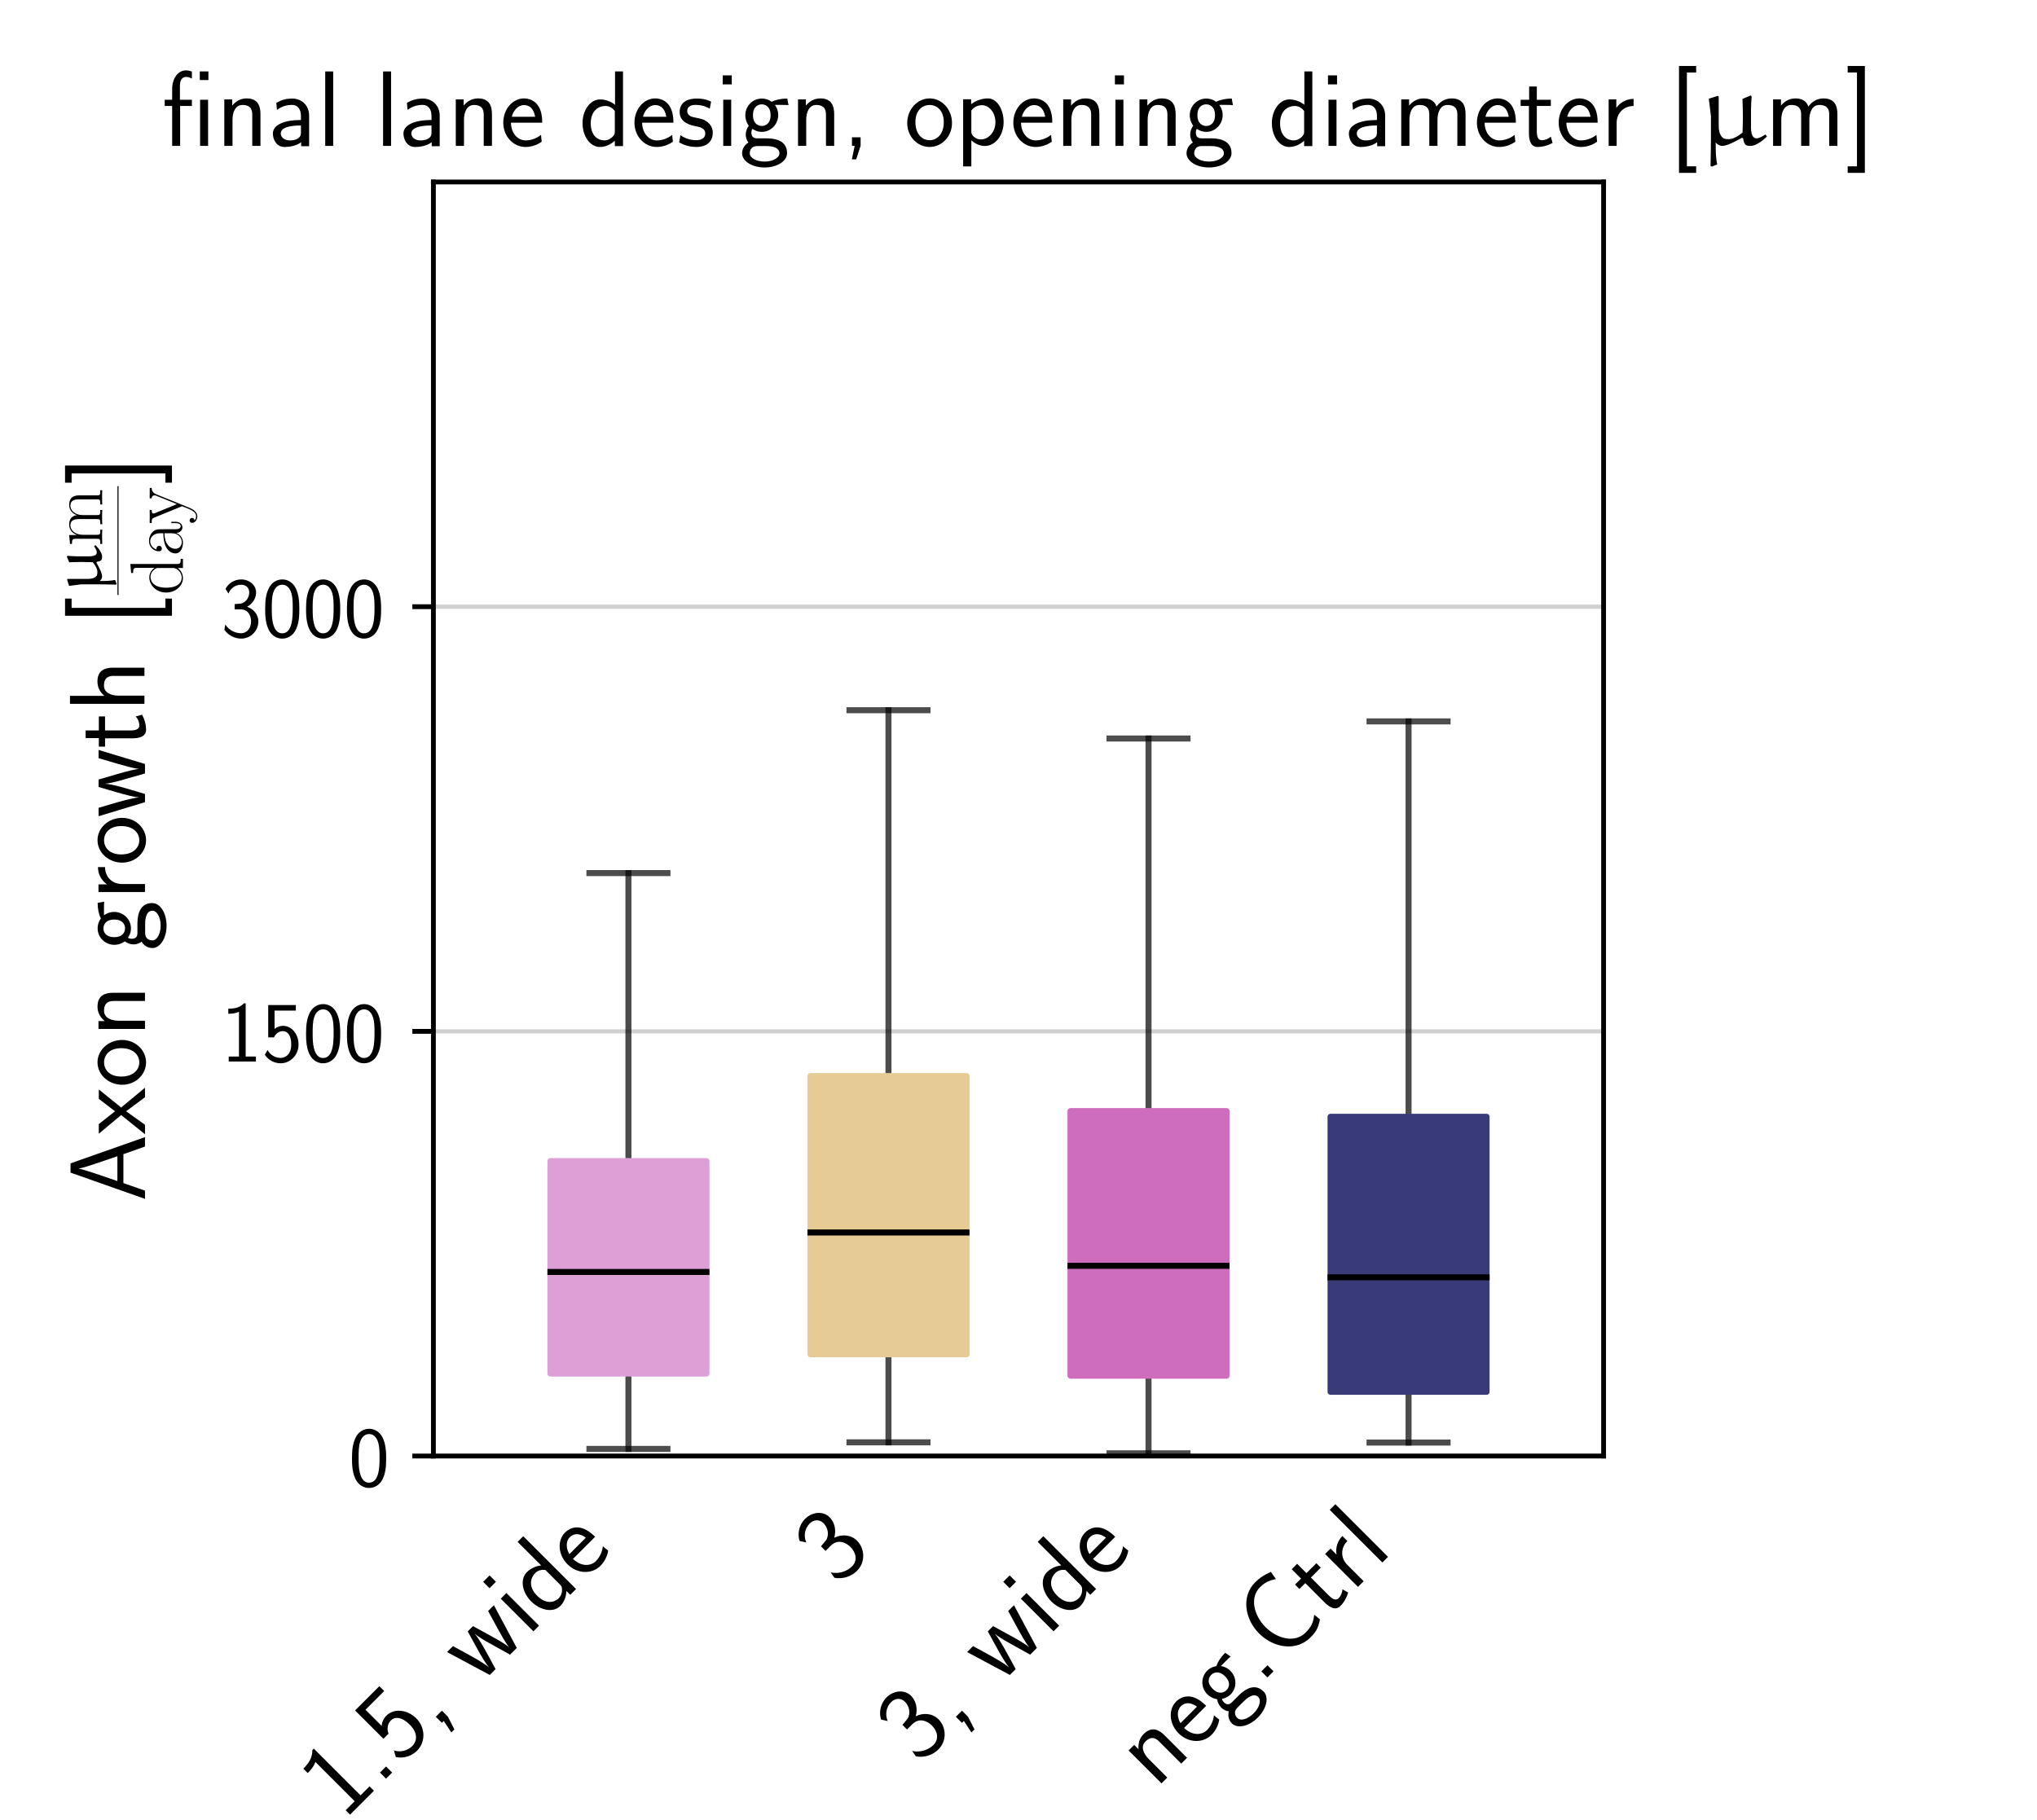 <?xml version="1.0" encoding="utf-8" standalone="no"?>
<!DOCTYPE svg PUBLIC "-//W3C//DTD SVG 1.1//EN"
  "http://www.w3.org/Graphics/SVG/1.1/DTD/svg11.dtd">
<!-- Created with matplotlib (https://matplotlib.org/) -->
<svg height="302.4pt" version="1.1" viewBox="0 0 338.4 302.4" width="338.4pt" xmlns="http://www.w3.org/2000/svg" xmlns:xlink="http://www.w3.org/1999/xlink">
 <defs>
  <style type="text/css">*{stroke-linecap:butt;stroke-linejoin:round;}</style>
 </defs>
 <g id="figure_1">
  <g id="patch_1">
   <path d="M 0 302.4 
L 338.4 302.4 
L 338.4 0 
L 0 0 
z
" style="fill:#ffffff;"/>
  </g>
  <g id="axes_1">
   <g id="patch_2">
    <path d="M 72 241.92 
L 266.4 241.92 
L 266.4 30.24 
L 72 30.24 
z
" style="fill:#ffffff;"/>
   </g>
   <g id="matplotlib.axis_1">
    <g id="xtick_1">
     <g id="text_1">
      <!-- 1.5, wide -->
      <g transform="translate(57.028 302.631)rotate(-45)scale(0.18 -0.18)">
       <defs>
        <path d="M 28.406 67 
L 26.5 67 
C 21.094 61.562 14.797 60.781 8.406 60.781 
L 8.406 55 
C 11.297 55 16 55 20.703 57.297 
L 20.703 5.766 
L 8.906 5.766 
L 8.906 0 
L 40.203 0 
L 40.203 5.766 
L 28.406 5.766 
z
" id="CMSS17-49"/>
        <path d="M 17 7.969 
L 9 7.969 
L 9 0 
L 17 0 
z
" id="CMSS17-46"/>
        <path d="M 14.594 58.625 
L 39.094 58.625 
L 39.094 65 
L 7.297 65 
L 7.297 27.828 
L 14 27.828 
C 15.797 31.969 19.5 35 24.297 35 
C 28.797 35 33.797 31.078 33.797 19.781 
C 33.797 7.703 26.703 4.172 21.5 4.172 
C 15.094 4.172 9.203 8 6.594 13.297 
L 3.406 7.797 
C 8 0.766 15.5 -2 21.5 -2 
C 33.094 -2 42.203 7.766 42.203 19.578 
C 42.203 31.719 34.094 41.078 24.406 41.078 
C 20.906 41.078 17.5 39.891 14.594 37.484 
z
" id="CMSS17-53"/>
        <path d="M 17 0.094 
L 17 7.969 
L 9 7.969 
L 9 0 
L 11.5 0 
L 8.906 -12.5 
L 12.906 -12.5 
z
" id="CMSS17-44"/>
        <path d="M 62.703 43 
L 55.094 43 
L 49.797 25.016 
C 48.703 21.219 45.594 10.703 45.203 5.797 
L 45.094 5.797 
C 44.906 8.812 43.203 16 40.406 25.516 
L 35.297 43 
L 28.406 43 
L 23.406 25.906 
C 20.906 17.203 19 9.797 18.797 5.797 
L 18.703 5.797 
C 18.297 11.703 14.203 25.516 13.594 27.703 
L 9.094 43 
L 1.297 43 
L 14.297 0 
L 21.906 0 
C 27.094 17.125 31.094 30.359 31.406 37.031 
C 31.594 33.75 33.297 26.672 34.297 23.188 
L 40.906 0 
L 49.703 0 
z
" id="CMSS17-119"/>
        <path d="M 15.297 65.359 
L 6.906 65.359 
L 6.906 57 
L 15.297 57 
z
M 14.797 42.797 
L 7.406 42.797 
L 7.406 0 
L 14.797 0 
z
" id="CMSS17-105"/>
        <path d="M 40.797 69 
L 33.406 69 
L 33.406 38.094 
C 30.297 40.672 25.203 43.062 19.594 43.062 
C 10.5 43.062 3.297 33.297 3.297 21.047 
C 3.297 8.781 10.406 -1 19.297 -1 
C 26.203 -1 30.797 2.688 33.203 4.781 
L 33.203 -0.203 
L 40.797 -0.203 
z
M 33.203 13.062 
C 33.203 11.672 33.203 10.203 30.094 7.531 
C 28.094 5.859 25.703 5.078 23.406 5.078 
C 18 5.078 10.906 9 10.906 20.938 
C 10.906 33.344 18.906 37 24.406 37 
C 28.094 37 31.094 35.219 33.203 32.266 
z
" id="CMSS17-100"/>
        <path d="M 39.094 21.516 
C 39.094 24.844 38.906 31.297 35.703 36.641 
C 32.203 42.391 26.5 44 22.203 44 
C 11.797 44 3 34.188 3 21.484 
C 3 9.094 12.094 -1 23.594 -1 
C 28.094 -1 33.594 0.297 38.594 3.875 
C 38.594 4.281 38.406 6.469 38.297 6.562 
C 38.297 6.766 38 9.844 38 10.25 
C 33.203 6.359 27.703 5.078 23.703 5.078 
C 17.297 5.078 10.406 10.422 10.094 21.516 
z
M 10.906 27 
C 12.203 32.562 16.594 37.828 22.203 37.828 
C 23.703 37.828 30.703 37.828 32.5 27 
z
" id="CMSS17-101"/>
       </defs>
       <use transform="scale(0.996)" xlink:href="#CMSS17-49"/>
       <use transform="translate(46.844 0)scale(0.996)" xlink:href="#CMSS17-46"/>
       <use transform="translate(72.868 0)scale(0.996)" xlink:href="#CMSS17-53"/>
       <use transform="translate(119.711 0)scale(0.996)" xlink:href="#CMSS17-44"/>
       <use transform="translate(176.965 0)scale(0.996)" xlink:href="#CMSS17-119"/>
       <use transform="translate(240.784 0)scale(0.996)" xlink:href="#CMSS17-105"/>
       <use transform="translate(262.965 0)scale(0.996)" xlink:href="#CMSS17-100"/>
       <use transform="translate(311.17 0)scale(0.996)" xlink:href="#CMSS17-101"/>
      </g>
     </g>
    </g>
    <g id="xtick_2">
     <g id="text_2">
      <!-- 3 -->
      <g transform="translate(139.171 263.688)rotate(-45)scale(0.18 -0.18)">
       <defs>
        <path d="M 15.703 31.641 
L 22.5 31.641 
C 31.906 31.641 34.594 23.547 34.594 17.906 
C 34.594 10.203 30.203 4.172 23 4.172 
C 17.406 4.172 9.5 6.938 5 14.25 
C 4.297 10.797 4.297 10.594 3.906 8.219 
C 8.594 1.375 16.203 -2 23.203 -2 
C 34.594 -2 43 7.391 43 17.781 
C 43 25.594 37.5 32.141 30 34.609 
C 36 37.875 40.406 44 40.406 51.141 
C 40.406 59.453 32.703 66.078 23.297 66.078 
C 14.703 66.078 8 60.812 5.203 55.156 
C 5.906 54.188 7.703 51.312 8.594 49.828 
C 10.797 55.656 16.5 60 23.203 60 
C 28.797 60 32.5 56.359 32.5 51.109 
C 32.5 45.672 29 39.734 23.094 38.359 
C 22.703 38.359 16.5 37.766 15.703 37.672 
z
" id="CMSS17-51"/>
       </defs>
       <use transform="scale(0.996)" xlink:href="#CMSS17-51"/>
      </g>
     </g>
    </g>
    <g id="xtick_3">
     <g id="text_3">
      <!-- 3, wide -->
      <g transform="translate(152.703 293.356)rotate(-45)scale(0.18 -0.18)">
       <use transform="scale(0.996)" xlink:href="#CMSS17-51"/>
       <use transform="translate(46.844 0)scale(0.996)" xlink:href="#CMSS17-44"/>
       <use transform="translate(104.097 0)scale(0.996)" xlink:href="#CMSS17-119"/>
       <use transform="translate(167.916 0)scale(0.996)" xlink:href="#CMSS17-105"/>
       <use transform="translate(190.097 0)scale(0.996)" xlink:href="#CMSS17-100"/>
       <use transform="translate(238.302 0)scale(0.996)" xlink:href="#CMSS17-101"/>
      </g>
     </g>
    </g>
    <g id="xtick_4">
     <g id="text_4">
      <!-- neg.Ctrl -->
      <g transform="translate(192.015 297.245)rotate(-45)scale(0.18 -0.18)">
       <defs>
        <path d="M 40.906 29.328 
C 40.906 35.672 39.406 44 28.094 44 
C 21.703 44 17.5 40.719 14.703 37.328 
L 14.703 43.094 
L 7.406 43.094 
L 7.406 0 
L 15 0 
L 15 24.359 
C 15 30.688 17.406 37.938 24.203 37.938 
C 33 37.938 33.297 32 33.297 28.578 
L 33.297 0 
L 40.906 0 
z
" id="CMSS17-110"/>
        <path d="M 44.5 43.875 
C 38.797 43.875 33.906 42.781 29.906 40.891 
C 26.594 43.391 23.203 43.875 20.906 43.875 
C 12.203 43.875 5.594 36.703 5.594 28.344 
C 5.594 22.938 8.594 18.859 8.797 18.672 
C 7 16.172 6 13.484 6 10.5 
C 6 7 7.406 4.516 8.5 3.125 
C 3.297 -0.047 2.594 -4.906 2.594 -6.797 
C 2.594 -14.031 11.703 -20 23.406 -20 
C 35.203 -20 44.297 -14.031 44.297 -6.688 
C 44.297 7 29 7 24.797 7 
L 16.703 7 
C 15.203 7 11.203 7 11.203 12.359 
C 11.203 14.391 12.094 15.688 12.203 15.781 
C 13.703 14.688 16.797 13 20.906 13 
C 29.203 13 36.094 19.969 36.094 28.547 
C 36.094 33.312 33.906 36.797 33 38 
L 33.297 38 
C 33.594 38 37.797 38 39.297 38 
C 42.5 38 42.797 37.953 45.594 37.797 
z
M 20.906 18.469 
C 17.5 18.469 12.703 20.547 12.703 28.484 
C 12.703 37.109 18.203 38.5 20.797 38.5 
C 24.203 38.5 29 36.422 29 28.484 
C 29 19.859 23.5 18.469 20.906 18.469 
z
M 24.703 -0.156 
C 27.094 -0.156 37.203 -0.156 37.203 -6.906 
C 37.203 -11.156 31 -14.516 23.5 -14.516 
C 15.906 -14.516 9.703 -11.25 9.703 -6.797 
C 9.703 -6.297 9.703 -0.156 16.594 -0.156 
z
" id="CMSS17-103"/>
        <path d="M 54.297 66.891 
C 48.406 69.281 43.203 70.375 37.094 70.375 
C 19 70.375 6.203 53.422 6.203 34.188 
C 6.203 15.156 18.703 -2 37.203 -2 
C 45.203 -2 48.906 -0.609 55.297 3.578 
L 55 6.875 
C 55 7.766 54.703 9.359 54.594 10.359 
C 48.594 5.672 44.406 4.375 37.297 4.375 
C 22.906 4.375 14.594 19.234 14.594 34.188 
C 14.594 50.047 23.797 64 37 64 
C 41.5 64 46.703 63.203 52.906 58.922 
z
" id="CMSS17-67"/>
        <path d="M 16.703 37 
L 29.703 37 
L 29.703 42.766 
L 16.703 42.766 
L 16.703 55 
L 9.594 55 
L 9.594 42.766 
L 1.703 42.766 
L 1.703 37 
L 9.406 37 
L 9.406 11.703 
C 9.406 6 10.703 -1 17.297 -1 
C 22.297 -1 26.906 0.391 31.297 2.688 
L 29.703 8.562 
C 27.297 6.469 24.406 5.266 21.297 5.266 
C 16.906 5.266 16.703 10.875 16.703 13.375 
z
" id="CMSS17-116"/>
        <path d="M 14.906 21.297 
C 14.906 30.703 21.797 37 30.594 37 
L 30.594 43.578 
C 24.203 43.578 18.203 40.391 14.594 35.203 
L 14.594 43.094 
L 7.5 43.094 
L 7.5 0 
L 14.906 0 
z
" id="CMSS17-114"/>
        <path d="M 14.797 69 
L 7.406 69 
L 7.406 0 
L 14.797 0 
z
" id="CMSS17-108"/>
       </defs>
       <use transform="scale(0.996)" xlink:href="#CMSS17-110"/>
       <use transform="translate(48.205 0)scale(0.996)" xlink:href="#CMSS17-101"/>
       <use transform="translate(89.844 0)scale(0.996)" xlink:href="#CMSS17-103"/>
       <use transform="translate(136.687 0)scale(0.996)" xlink:href="#CMSS17-46"/>
       <use transform="translate(162.712 0)scale(0.996)" xlink:href="#CMSS17-67"/>
       <use transform="translate(222.567 0)scale(0.996)" xlink:href="#CMSS17-116"/>
       <use transform="translate(256.399 0)scale(0.996)" xlink:href="#CMSS17-114"/>
       <use transform="translate(288.309 0)scale(0.996)" xlink:href="#CMSS17-108"/>
      </g>
     </g>
    </g>
   </g>
   <g id="matplotlib.axis_2">
    <g id="ytick_1">
     <g id="line2d_1">
      <path clip-path="url(#pdaa9573d5f)" d="M 72 241.92 
L 266.4 241.92 
" style="fill:none;stroke:#b0b0b0;stroke-linecap:square;stroke-opacity:0.6;stroke-width:0.7;"/>
     </g>
     <g id="line2d_2">
      <defs>
       <path d="M 0 0 
L -3.5 0 
" id="m4dbb9227fb" style="stroke:#000000;stroke-width:0.8;"/>
      </defs>
      <g>
       <use style="stroke:#000000;stroke-width:0.8;" x="72" xlink:href="#m4dbb9227fb" y="241.92"/>
      </g>
     </g>
     <g id="text_5">
      <!-- 0 -->
      <g transform="translate(57.928 246.936)scale(0.145 -0.145)">
       <defs>
        <path d="M 43.094 31.938 
C 43.094 37.578 43 48.078 38.906 56.188 
C 34.797 64 28.203 66.078 23.5 66.078 
C 16.703 66.078 10.906 62.109 7.906 55.781 
C 4.703 49.156 3.797 42.328 3.797 31.938 
C 3.797 24.828 4.094 16.109 7.703 8.484 
C 11.797 0.078 18.703 -2 23.406 -2 
C 29.594 -2 35.594 1.266 39 8.094 
C 42.5 15.219 43.094 23.031 43.094 31.938 
z
M 23.406 4.078 
C 15.797 4.078 13.5 12.672 12.797 15.547 
C 11.594 20.469 11.406 25.219 11.406 33.031 
C 11.406 39.156 11.406 46.062 13.297 51.516 
C 15.594 57.828 19.594 60 23.406 60 
C 30.797 60 33.203 52.688 34 50.125 
C 35.5 44.891 35.5 38.766 35.5 33.031 
C 35.5 23.844 35.5 4.078 23.406 4.078 
z
" id="CMSS17-48"/>
       </defs>
       <use transform="scale(0.996)" xlink:href="#CMSS17-48"/>
      </g>
     </g>
    </g>
    <g id="ytick_2">
     <g id="line2d_3">
      <path clip-path="url(#pdaa9573d5f)" d="M 72 171.36 
L 266.4 171.36 
" style="fill:none;stroke:#b0b0b0;stroke-linecap:square;stroke-opacity:0.6;stroke-width:0.7;"/>
     </g>
     <g id="line2d_4">
      <g>
       <use style="stroke:#000000;stroke-width:0.8;" x="72" xlink:href="#m4dbb9227fb" y="171.36"/>
      </g>
     </g>
     <g id="text_6">
      <!-- 1500 -->
      <g transform="translate(36.711 176.376)scale(0.145 -0.145)">
       <use transform="scale(0.996)" xlink:href="#CMSS17-49"/>
       <use transform="translate(46.844 0)scale(0.996)" xlink:href="#CMSS17-53"/>
       <use transform="translate(93.687 0)scale(0.996)" xlink:href="#CMSS17-48"/>
       <use transform="translate(140.531 0)scale(0.996)" xlink:href="#CMSS17-48"/>
      </g>
     </g>
    </g>
    <g id="ytick_3">
     <g id="line2d_5">
      <path clip-path="url(#pdaa9573d5f)" d="M 72 100.8 
L 266.4 100.8 
" style="fill:none;stroke:#b0b0b0;stroke-linecap:square;stroke-opacity:0.6;stroke-width:0.7;"/>
     </g>
     <g id="line2d_6">
      <g>
       <use style="stroke:#000000;stroke-width:0.8;" x="72" xlink:href="#m4dbb9227fb" y="100.8"/>
      </g>
     </g>
     <g id="text_7">
      <!-- 3000 -->
      <g transform="translate(36.711 105.816)scale(0.145 -0.145)">
       <use transform="scale(0.996)" xlink:href="#CMSS17-51"/>
       <use transform="translate(46.844 0)scale(0.996)" xlink:href="#CMSS17-48"/>
       <use transform="translate(93.687 0)scale(0.996)" xlink:href="#CMSS17-48"/>
       <use transform="translate(140.531 0)scale(0.996)" xlink:href="#CMSS17-48"/>
      </g>
     </g>
    </g>
    <g id="text_8">
     <!-- Axon growth [$\frac{\mathrm{\upmu}\mathrm{m}}{\mathrm{day}}$] -->
     <g transform="translate(24.086 199.656)rotate(-90)scale(0.18 -0.18)">
      <defs>
       <path d="M 35.5 69 
L 26.906 69 
L 2.594 0 
L 10.203 0 
L 17.203 20 
L 44 20 
L 51.094 0 
L 59.797 0 
z
M 42.094 25.578 
L 19.094 25.578 
C 23.906 39.5 29.906 56.844 30.594 61.328 
L 30.703 61.328 
C 31.406 57.234 33.406 51.266 35.094 46.188 
z
" id="CMSS17-65"/>
       <path d="M 24.797 22.094 
L 41.5 42.797 
L 32.797 42.797 
L 21.297 27.766 
L 9.406 42.797 
L 0.5 42.797 
L 17.797 22.094 
L 0 0 
L 8.797 0 
L 21.297 17.516 
L 34.297 0 
L 43.094 0 
z
" id="CMSS17-120"/>
       <path d="M 44.203 21.188 
C 44.203 34 34.703 44 23.5 44 
C 12 44 2.703 33.703 2.703 21.188 
C 2.703 8.5 12.297 -1 23.406 -1 
C 34.797 -1 44.203 8.797 44.203 21.188 
z
M 23.5 5.266 
C 16.406 5.266 10.297 11.078 10.297 22 
C 10.297 33.609 17.406 37.922 23.406 37.922 
C 29.906 37.922 36.594 33.219 36.594 22 
C 36.594 10.672 30.094 5.266 23.5 5.266 
z
" id="CMSS17-111"/>
       <path d="M 40.906 29.547 
C 40.906 35.812 39.406 44.062 28.094 44.062 
C 21.797 44.062 17.703 40.984 14.797 37.609 
L 14.797 69.5 
L 7.406 69.5 
L 7.406 0.5 
L 15 0.5 
L 15 24.578 
C 15 30.828 17.406 38 24.203 38 
C 33 38 33.297 32.125 33.297 28.734 
L 33.297 0.5 
L 40.906 0.5 
z
" id="CMSS17-104"/>
       <path d="M 25.203 -25 
L 25.203 -18.938 
L 16.594 -18.938 
L 16.594 68 
L 25.203 68 
L 25.203 74.078 
L 9.297 74.078 
L 9.297 -25 
z
" id="CMSS17-91"/>
       <path d="M 48.5 46.75 
L 40.797 43.562 
C 41 37.906 41.203 32.234 41.203 26.469 
C 41.203 24.391 41 17.125 40.906 12.359 
C 38.797 10.625 36.594 9.062 34.094 7.906 
C 32.297 6.938 30.203 6.266 28.094 6.266 
C 26.094 6.266 23.797 6.266 22.297 7.75 
C 19.297 10.719 18.797 14.969 18.797 19.031 
C 18.797 27.922 18.797 36.844 18.797 45.656 
L 17.906 46.344 
L 9.594 43.766 
C 9.594 43.672 11 32.938 11.594 27.469 
C 11.594 21.219 11.594 15 11.594 8.75 
C 11.594 -0.359 11.406 -9.469 11.203 -18.578 
L 12.406 -19.188 
L 17.406 -17.188 
C 16 -10.719 16 -3.656 16 3.125 
C 17.5 1.375 19.594 0 22.094 0 
C 26.594 0 34.5 4.281 40.297 7.5 
C 40.5 7.594 40.703 7.391 40.906 7.281 
C 41.203 7.172 41.297 6.969 41.5 6.75 
C 41.797 4.75 42.203 2.641 43.5 1.266 
C 44.703 0 46.594 0 48.297 0 
C 50.797 0 53.094 1.031 55.203 2.281 
C 58.297 3.922 61 6.312 63.5 8.688 
L 62.094 10.578 
C 59.5 8.984 56.406 7 53.906 7 
C 52.906 7 51.797 7.391 51.094 8.094 
C 50.094 8.984 49.703 10.281 49.297 11.469 
C 48.906 13.25 48.703 15.047 48.703 16.828 
C 48.703 22.297 48.703 27.859 48.703 33.422 
C 48.703 36.516 49 41.578 49.297 45.656 
z
" id="EURM10-22"/>
       <path d="M 67.594 30.203 
C 67.594 35.188 66.703 43.594 54.797 43.594 
C 48 43.594 43.297 39 41.5 33.609 
L 41.406 33.609 
C 40.203 41.812 34.297 43.594 28.703 43.594 
C 20.797 43.594 16.703 37.5 15.203 33.5 
L 15.094 33.5 
L 15.094 43.594 
L 3.297 42.5 
L 3.297 39.906 
C 9.203 39.906 10.094 39.297 10.094 34.5 
L 10.094 6.688 
C 10.094 2.875 9.703 2.391 3.297 2.391 
L 3.297 -0.203 
C 5.703 0 10.094 0 12.703 0 
C 15.297 0 19.797 0 22.203 -0.203 
L 22.203 2.391 
C 15.797 2.391 15.406 2.781 15.406 6.688 
L 15.406 25.906 
C 15.406 35.109 21 42 28 42 
C 35.406 42 36.203 35.406 36.203 30.594 
L 36.203 6.688 
C 36.203 2.875 35.797 2.391 29.406 2.391 
L 29.406 -0.203 
C 31.797 0 36.203 0 38.797 0 
C 41.406 0 45.906 0 48.297 -0.203 
L 48.297 2.391 
C 41.906 2.391 41.5 2.781 41.5 6.688 
L 41.5 25.906 
C 41.5 35.109 47.094 42 54.094 42 
C 61.5 42 62.297 35.406 62.297 30.594 
L 62.297 6.688 
C 62.297 2.875 61.906 2.391 55.5 2.391 
L 55.5 -0.203 
C 57.906 0 62.297 0 64.906 0 
C 67.5 0 72 0 74.406 -0.203 
L 74.406 2.391 
C 68 2.391 67.594 2.781 67.594 6.688 
z
" id="CMR17-109"/>
       <path d="M 29.203 67.594 
L 29.203 65 
C 35.094 65 36 64.406 36 59.688 
L 36 36.641 
C 35.594 37.141 31.5 43.594 23.406 43.594 
C 13.203 43.594 3.297 34.5 3.297 21.312 
C 3.297 8.203 12.594 -1 22.406 -1 
C 30.906 -1 35.297 5.266 35.797 5.938 
L 35.797 -0.984 
L 47.906 -0.984 
L 47.906 2 
C 42 2 41.094 2.594 41.094 7.391 
L 41.094 68.688 
z
M 35.797 11.797 
C 35.797 8.797 34 6.094 31.703 4.094 
C 28.297 1.094 24.906 0.594 23 0.594 
C 20.094 0.594 9.703 2.094 9.703 21.188 
C 9.703 40.812 21.297 42 23.906 42 
C 28.5 42 32.203 39.406 34.5 35.797 
C 35.797 33.703 35.797 33.406 35.797 31.609 
z
" id="CMR17-100"/>
       <path d="M 36 25.828 
C 36 32.375 36 35.844 31.797 39.734 
C 28.094 43 23.797 44 20.406 44 
C 12.5 44 6.797 37.609 6.797 30.797 
C 6.797 27 9.797 27 10.406 27 
C 11.703 27 14 27.781 14 30.531 
C 14 33 12.094 34.078 10.406 34.078 
C 10 34.078 9.5 33.969 9.203 33.875 
C 11.297 40.5 16.703 42.406 20.203 42.406 
C 25.203 42.406 30.703 37.953 30.703 29.453 
L 30.703 25 
C 24.797 25 17.703 24.203 12.094 21.203 
C 5.797 17.703 4 12.703 4 8.906 
C 4 1.203 13 -1 18.297 -1 
C 23.797 -1 28.906 2.172 31.094 7.984 
C 31.297 3.641 34.094 -0.281 38.5 -0.281 
C 40.594 -0.281 45.906 1.094 45.906 8.859 
L 45.906 14.375 
L 44.094 14.375 
L 44.094 8.781 
C 44.094 2.781 41.406 2 40.094 2 
C 36 2 36 7.156 36 11.531 
z
M 30.703 13.594 
C 30.703 4.953 24.5 0.594 19 0.594 
C 14 0.594 10.094 4.297 10.094 8.906 
C 10.094 11.891 11.406 17.188 17.203 20.391 
C 22 23.094 27.5 23.5 30.703 23.5 
z
" id="CMR17-97"/>
       <path d="M 39 34.328 
C 41.5 40.406 46 40.406 47.406 40.406 
L 47.406 43 
C 45.5 43 43 43 41.094 43 
C 39 43 35.703 43 33.703 43.094 
L 33.703 40.5 
C 37.5 40.203 37.594 37.406 37.594 36.609 
C 37.594 35.625 37.406 35.125 36.906 33.922 
L 26 7.016 
L 14.094 36.031 
C 13.594 37.219 13.594 37.906 13.594 38.016 
C 13.594 40.203 15.906 40.406 18.297 40.406 
L 18.297 43.094 
C 15.906 43 11.594 43 9.094 43 
C 6.406 43 3.203 43 1 43.094 
L 1 40.406 
C 6.406 40.406 7 39.906 8.297 36.719 
L 23.203 0.234 
C 18.703 -11.531 16.094 -18.406 9.797 -18.406 
C 8.703 -18.406 6.203 -18.109 4.406 -16.312 
C 6.703 -16.109 7.703 -14.719 7.703 -13.016 
C 7.703 -11.328 6.5 -9.828 4.5 -9.828 
C 2.297 -9.828 1.203 -11.328 1.203 -13.125 
C 1.203 -17.109 5.297 -20 9.797 -20 
C 15.594 -20 19.203 -14.406 21.203 -9.438 
z
" id="CMR17-121"/>
       <path d="M 17.906 74.078 
L 2 74.078 
L 2 68 
L 10.594 68 
L 10.594 -18.938 
L 2 -18.938 
L 2 -25 
L 17.906 -25 
z
" id="CMSS17-93"/>
      </defs>
      <use transform="scale(0.996)" xlink:href="#CMSS17-65"/>
      <use transform="translate(62.218 0)scale(0.996)" xlink:href="#CMSS17-120"/>
      <use transform="translate(105.218 0)scale(0.996)" xlink:href="#CMSS17-111"/>
      <use transform="translate(152.062 0)scale(0.996)" xlink:href="#CMSS17-110"/>
      <use transform="translate(231.496 0)scale(0.996)" xlink:href="#CMSS17-103"/>
      <use transform="translate(278.339 0)scale(0.996)" xlink:href="#CMSS17-114"/>
      <use transform="translate(310.249 0)scale(0.996)" xlink:href="#CMSS17-111"/>
      <use transform="translate(354.49 0)scale(0.996)" xlink:href="#CMSS17-119"/>
      <use transform="translate(418.31 0)scale(0.996)" xlink:href="#CMSS17-116"/>
      <use transform="translate(452.141 0)scale(0.996)" xlink:href="#CMSS17-104"/>
      <use transform="translate(531.575 0)scale(0.996)" xlink:href="#CMSS17-91"/>
      <use transform="translate(561.749 39.578)scale(0.697)" xlink:href="#EURM10-22"/>
      <use transform="translate(604.824 39.578)scale(0.697)" xlink:href="#CMR17-109"/>
      <use transform="translate(559.956 -34.355)scale(0.697)" xlink:href="#CMR17-100"/>
      <use transform="translate(595.583 -34.355)scale(0.697)" xlink:href="#CMR17-97"/>
      <use transform="translate(625.744 -34.355)scale(0.697)" xlink:href="#CMR17-121"/>
      <use transform="translate(661.656 0)scale(0.996)" xlink:href="#CMSS17-93"/>
      <path d="M 559.956 24.411 
L 660.46 24.411 
L 660.46 25.402 
L 559.956 25.402 
L 559.956 24.411 
z
"/>
     </g>
    </g>
   </g>
   <g id="line2d_7">
    <path clip-path="url(#pdaa9573d5f)" d="M 104.4 228.213 
L 104.4 240.735 
" style="fill:none;stroke:#000000;stroke-linecap:square;stroke-opacity:0.7;"/>
   </g>
   <g id="line2d_8">
    <path clip-path="url(#pdaa9573d5f)" d="M 104.4 192.923 
L 104.4 145.064 
" style="fill:none;stroke:#000000;stroke-linecap:square;stroke-opacity:0.7;"/>
   </g>
   <g id="line2d_9">
    <path clip-path="url(#pdaa9573d5f)" d="M 97.92 240.735 
L 110.88 240.735 
" style="fill:none;stroke:#000000;stroke-linecap:square;stroke-opacity:0.7;"/>
   </g>
   <g id="line2d_10">
    <path clip-path="url(#pdaa9573d5f)" d="M 97.92 145.064 
L 110.88 145.064 
" style="fill:none;stroke:#000000;stroke-linecap:square;stroke-opacity:0.7;"/>
   </g>
   <g id="line2d_11">
    <path clip-path="url(#pdaa9573d5f)" d="M 147.6 225.019 
L 147.6 239.645 
" style="fill:none;stroke:#000000;stroke-linecap:square;stroke-opacity:0.7;"/>
   </g>
   <g id="line2d_12">
    <path clip-path="url(#pdaa9573d5f)" d="M 147.6 178.787 
L 147.6 118.005 
" style="fill:none;stroke:#000000;stroke-linecap:square;stroke-opacity:0.7;"/>
   </g>
   <g id="line2d_13">
    <path clip-path="url(#pdaa9573d5f)" d="M 141.12 239.645 
L 154.08 239.645 
" style="fill:none;stroke:#000000;stroke-linecap:square;stroke-opacity:0.7;"/>
   </g>
   <g id="line2d_14">
    <path clip-path="url(#pdaa9573d5f)" d="M 141.12 118.005 
L 154.08 118.005 
" style="fill:none;stroke:#000000;stroke-linecap:square;stroke-opacity:0.7;"/>
   </g>
   <g id="line2d_15">
    <path clip-path="url(#pdaa9573d5f)" d="M 190.8 228.574 
L 190.8 241.468 
" style="fill:none;stroke:#000000;stroke-linecap:square;stroke-opacity:0.7;"/>
   </g>
   <g id="line2d_16">
    <path clip-path="url(#pdaa9573d5f)" d="M 190.8 184.611 
L 190.8 122.702 
" style="fill:none;stroke:#000000;stroke-linecap:square;stroke-opacity:0.7;"/>
   </g>
   <g id="line2d_17">
    <path clip-path="url(#pdaa9573d5f)" d="M 184.32 241.468 
L 197.28 241.468 
" style="fill:none;stroke:#000000;stroke-linecap:square;stroke-opacity:0.7;"/>
   </g>
   <g id="line2d_18">
    <path clip-path="url(#pdaa9573d5f)" d="M 184.32 122.702 
L 197.28 122.702 
" style="fill:none;stroke:#000000;stroke-linecap:square;stroke-opacity:0.7;"/>
   </g>
   <g id="line2d_19">
    <path clip-path="url(#pdaa9573d5f)" d="M 234 231.249 
L 234 239.681 
" style="fill:none;stroke:#000000;stroke-linecap:square;stroke-opacity:0.7;"/>
   </g>
   <g id="line2d_20">
    <path clip-path="url(#pdaa9573d5f)" d="M 234 185.552 
L 234 119.865 
" style="fill:none;stroke:#000000;stroke-linecap:square;stroke-opacity:0.7;"/>
   </g>
   <g id="line2d_21">
    <path clip-path="url(#pdaa9573d5f)" d="M 227.52 239.681 
L 240.48 239.681 
" style="fill:none;stroke:#000000;stroke-linecap:square;stroke-opacity:0.7;"/>
   </g>
   <g id="line2d_22">
    <path clip-path="url(#pdaa9573d5f)" d="M 227.52 119.865 
L 240.48 119.865 
" style="fill:none;stroke:#000000;stroke-linecap:square;stroke-opacity:0.7;"/>
   </g>
   <g id="patch_3">
    <path d="M 72 241.92 
L 72 30.24 
" style="fill:none;stroke:#000000;stroke-linecap:square;stroke-linejoin:miter;stroke-width:0.8;"/>
   </g>
   <g id="patch_4">
    <path d="M 266.4 241.92 
L 266.4 30.24 
" style="fill:none;stroke:#000000;stroke-linecap:square;stroke-linejoin:miter;stroke-width:0.8;"/>
   </g>
   <g id="patch_5">
    <path d="M 72 241.92 
L 266.4 241.92 
" style="fill:none;stroke:#000000;stroke-linecap:square;stroke-linejoin:miter;stroke-width:0.8;"/>
   </g>
   <g id="patch_6">
    <path d="M 72 30.24 
L 266.4 30.24 
" style="fill:none;stroke:#000000;stroke-linecap:square;stroke-linejoin:miter;stroke-width:0.8;"/>
   </g>
   <g id="text_9">
    <!-- final lane design, opening diameter [$\upmu$m] -->
    <g transform="translate(26.914 24.24)scale(0.18 -0.18)">
     <defs>
      <path d="M 43 69 
L 35 69 
L 35 61.031 
L 43 61.031 
z
M 42.703 42.766 
L 35.297 42.766 
L 35.297 0 
L 42.703 0 
z
M 16.797 37 
L 27.703 37 
L 27.703 42.766 
L 16.594 42.766 
L 16.594 55.906 
C 16.594 61.234 19 63.938 22.203 63.938 
C 24.094 63.938 26 63.375 27.703 62.375 
L 27.703 68.906 
C 26.906 69.188 24.594 70 22.203 70 
C 14.703 70 9.406 62.391 9.406 52.688 
L 9.406 42.766 
L 2.5 42.766 
L 2.5 37 
L 9.406 37 
L 9.406 0 
L 16.797 0 
z
" id="CMSS17-12"/>
      <path d="M 37.594 27.984 
C 37.594 37.375 30.906 43.875 21.906 43.875 
C 17.5 43.875 12.703 43.078 7.203 39.891 
L 7.797 33.359 
C 10.297 35.125 14.594 38 21.797 38 
C 26.906 38 30 34.062 30 27.844 
L 30 24 
C 14 24 4 19.344 4 11.344 
C 4 7.203 6.5 -1 14.797 -1 
C 16.297 -1 24.406 -1 30.203 3.391 
L 30.203 -0.297 
L 37.594 -0.297 
z
M 30 12.75 
C 30 10.953 30 8.562 27 6.781 
C 24.406 5.078 21.094 5.078 19.703 5.078 
C 14.703 5.078 11.297 7.984 11.297 11.625 
C 11.297 18.922 26.906 18.922 30 18.922 
z
" id="CMSS17-97"/>
      <path d="M 32.203 41.047 
C 26.297 43.859 21.703 43.859 18.703 43.859 
C 11.594 43.859 3.094 41.375 3.094 31.297 
C 3.094 21.234 14.094 19.031 17.094 18.422 
C 21.703 17.531 26.797 16.531 26.797 11.562 
C 26.797 5.266 19.594 5.266 18.297 5.266 
C 14.297 5.266 8.797 6.359 3.797 9.969 
L 2.594 3.281 
C 8.297 0 13.797 -1 18.406 -1 
C 30.703 -1 33.797 6.5 33.797 12.203 
C 33.797 17.094 31 20.391 29.094 21.891 
C 25.797 24.5 24.594 24.797 16.406 26.5 
C 15 26.703 10.094 27.797 10.094 32.281 
C 10.094 38 16.406 38 17.797 38 
C 24.297 38 28.297 35.984 31 34.5 
z
" id="CMSS17-115"/>
      <path d="M 15.094 5.203 
C 18.406 2.016 22.906 -0.078 27.703 -0.078 
C 37 -0.078 45 9.422 45 22.062 
C 45 33.734 39 44 30.406 44 
C 25.406 44 19.406 42.219 14.906 38.625 
L 14.906 43.203 
L 7.5 43.203 
L 7.5 -19 
L 15.094 -19 
z
M 15.094 32.812 
C 15.906 34 19.297 37.734 24.797 37.734 
C 31.797 37.734 37.406 30.625 37.406 22.062 
C 37.406 12.297 30.594 6 23.906 6 
C 21.906 6 19.797 6.484 17.797 8.172 
C 15.094 10.531 15.094 12 15.094 13.391 
z
" id="CMSS17-112"/>
      <path d="M 67 29.328 
C 67 36.062 65.297 44 54.094 44 
C 46.594 44 42.094 39.312 40.094 36.422 
C 38.297 41.719 34.094 44 28.094 44 
C 21.297 44 17 40.125 14.703 37.328 
L 14.703 43.094 
L 7.406 43.094 
L 7.406 0 
L 15 0 
L 15 24.359 
C 15 30.297 17.203 37.938 24.297 37.938 
C 33.406 37.938 33.406 31.5 33.406 28.578 
L 33.406 0 
L 41 0 
L 41 24.359 
C 41 30.297 43.203 37.938 50.297 37.938 
C 59.406 37.938 59.406 31.5 59.406 28.578 
L 59.406 0 
L 67 0 
z
" id="CMSS17-109"/>
     </defs>
     <use transform="scale(0.996)" xlink:href="#CMSS17-12"/>
     <use transform="translate(50.127 0)scale(0.996)" xlink:href="#CMSS17-110"/>
     <use transform="translate(98.332 0)scale(0.996)" xlink:href="#CMSS17-97"/>
     <use transform="translate(143.254 0)scale(0.996)" xlink:href="#CMSS17-108"/>
     <use transform="translate(196.663 0)scale(0.996)" xlink:href="#CMSS17-108"/>
     <use transform="translate(218.844 0)scale(0.996)" xlink:href="#CMSS17-97"/>
     <use transform="translate(263.766 0)scale(0.996)" xlink:href="#CMSS17-110"/>
     <use transform="translate(311.971 0)scale(0.996)" xlink:href="#CMSS17-101"/>
     <use transform="translate(384.839 0)scale(0.996)" xlink:href="#CMSS17-100"/>
     <use transform="translate(433.044 0)scale(0.996)" xlink:href="#CMSS17-101"/>
     <use transform="translate(474.683 0)scale(0.996)" xlink:href="#CMSS17-115"/>
     <use transform="translate(510.596 0)scale(0.996)" xlink:href="#CMSS17-105"/>
     <use transform="translate(532.777 0)scale(0.996)" xlink:href="#CMSS17-103"/>
     <use transform="translate(579.621 0)scale(0.996)" xlink:href="#CMSS17-110"/>
     <use transform="translate(627.826 0)scale(0.996)" xlink:href="#CMSS17-44"/>
     <use transform="translate(685.079 0)scale(0.996)" xlink:href="#CMSS17-111"/>
     <use transform="translate(731.922 0)scale(0.996)" xlink:href="#CMSS17-112"/>
     <use transform="translate(782.73 0)scale(0.996)" xlink:href="#CMSS17-101"/>
     <use transform="translate(824.369 0)scale(0.996)" xlink:href="#CMSS17-110"/>
     <use transform="translate(872.574 0)scale(0.996)" xlink:href="#CMSS17-105"/>
     <use transform="translate(894.754 0)scale(0.996)" xlink:href="#CMSS17-110"/>
     <use transform="translate(942.959 0)scale(0.996)" xlink:href="#CMSS17-103"/>
     <use transform="translate(1021.032 0)scale(0.996)" xlink:href="#CMSS17-100"/>
     <use transform="translate(1069.237 0)scale(0.996)" xlink:href="#CMSS17-105"/>
     <use transform="translate(1091.418 0)scale(0.996)" xlink:href="#CMSS17-97"/>
     <use transform="translate(1136.34 0)scale(0.996)" xlink:href="#CMSS17-109"/>
     <use transform="translate(1210.569 0)scale(0.996)" xlink:href="#CMSS17-101"/>
     <use transform="translate(1252.208 0)scale(0.996)" xlink:href="#CMSS17-116"/>
     <use transform="translate(1286.039 0)scale(0.996)" xlink:href="#CMSS17-101"/>
     <use transform="translate(1327.678 0)scale(0.996)" xlink:href="#CMSS17-114"/>
     <use transform="translate(1390.817 0)scale(0.996)" xlink:href="#CMSS17-91"/>
     <use transform="translate(1418.002 0)scale(0.996)" xlink:href="#EURM10-22"/>
     <use transform="translate(1479.539 0)scale(0.996)" xlink:href="#CMSS17-109"/>
     <use transform="translate(1553.768 0)scale(0.996)" xlink:href="#CMSS17-93"/>
    </g>
   </g>
   <g id="patch_7">
    <path clip-path="url(#pdaa9573d5f)" d="M 91.44 228.213 
L 117.36 228.213 
L 117.36 192.923 
L 91.44 192.923 
L 91.44 228.213 
z
" style="fill:#de9ed6;stroke:#de9ed6;stroke-linejoin:miter;"/>
   </g>
   <g id="patch_8">
    <path clip-path="url(#pdaa9573d5f)" d="M 134.64 225.019 
L 160.56 225.019 
L 160.56 178.787 
L 134.64 178.787 
L 134.64 225.019 
z
" style="fill:#e7cb94;stroke:#e7cb94;stroke-linejoin:miter;"/>
   </g>
   <g id="patch_9">
    <path clip-path="url(#pdaa9573d5f)" d="M 177.84 228.574 
L 203.76 228.574 
L 203.76 184.611 
L 177.84 184.611 
L 177.84 228.574 
z
" style="fill:#ce6dbd;stroke:#ce6dbd;stroke-linejoin:miter;"/>
   </g>
   <g id="patch_10">
    <path clip-path="url(#pdaa9573d5f)" d="M 221.04 231.249 
L 246.96 231.249 
L 246.96 185.552 
L 221.04 185.552 
L 221.04 231.249 
z
" style="fill:#393b79;stroke:#393b79;stroke-linejoin:miter;"/>
   </g>
   <g id="PathCollection_1">
    <defs>
     <path d="M 0 3.536 
C 0.938 3.536 1.837 3.163 2.5 2.5 
C 3.163 1.837 3.536 0.938 3.536 0 
C 3.536 -0.938 3.163 -1.837 2.5 -2.5 
C 1.837 -3.163 0.938 -3.536 0 -3.536 
C -0.938 -3.536 -1.837 -3.163 -2.5 -2.5 
C -3.163 -1.837 -3.536 -0.938 -3.536 0 
C -3.536 0.938 -3.163 1.837 -2.5 2.5 
C -1.837 3.163 -0.938 3.536 0 3.536 
z
" id="mc76b52b449" style="stroke:#000000;"/>
    </defs>
    <g clip-path="url(#pdaa9573d5f)">
     <use style="stroke:#000000;" x="0" xlink:href="#mc76b52b449" y="0"/>
    </g>
   </g>
   <g id="PathCollection_2">
    <g clip-path="url(#pdaa9573d5f)">
     <use style="stroke:#000000;" x="0" xlink:href="#mc76b52b449" y="0"/>
    </g>
   </g>
   <g id="PathCollection_3">
    <g clip-path="url(#pdaa9573d5f)">
     <use style="stroke:#000000;" x="0" xlink:href="#mc76b52b449" y="0"/>
    </g>
   </g>
   <g id="PathCollection_4">
    <g clip-path="url(#pdaa9573d5f)">
     <use style="stroke:#000000;" x="0" xlink:href="#mc76b52b449" y="0"/>
    </g>
   </g>
   <g id="line2d_23">
    <path clip-path="url(#pdaa9573d5f)" d="M 91.44 211.341 
L 117.36 211.341 
" style="fill:none;stroke:#000000;stroke-linecap:square;"/>
   </g>
   <g id="line2d_24">
    <path clip-path="url(#pdaa9573d5f)" d="M 134.64 204.779 
L 160.56 204.779 
" style="fill:none;stroke:#000000;stroke-linecap:square;"/>
   </g>
   <g id="line2d_25">
    <path clip-path="url(#pdaa9573d5f)" d="M 177.84 210.321 
L 203.76 210.321 
" style="fill:none;stroke:#000000;stroke-linecap:square;"/>
   </g>
   <g id="line2d_26">
    <path clip-path="url(#pdaa9573d5f)" d="M 221.04 212.227 
L 246.96 212.227 
" style="fill:none;stroke:#000000;stroke-linecap:square;"/>
   </g>
  </g>
 </g>
 <defs>
  <clipPath id="pdaa9573d5f">
   <rect height="211.68" width="194.4" x="72" y="30.24"/>
  </clipPath>
 </defs>
</svg>
